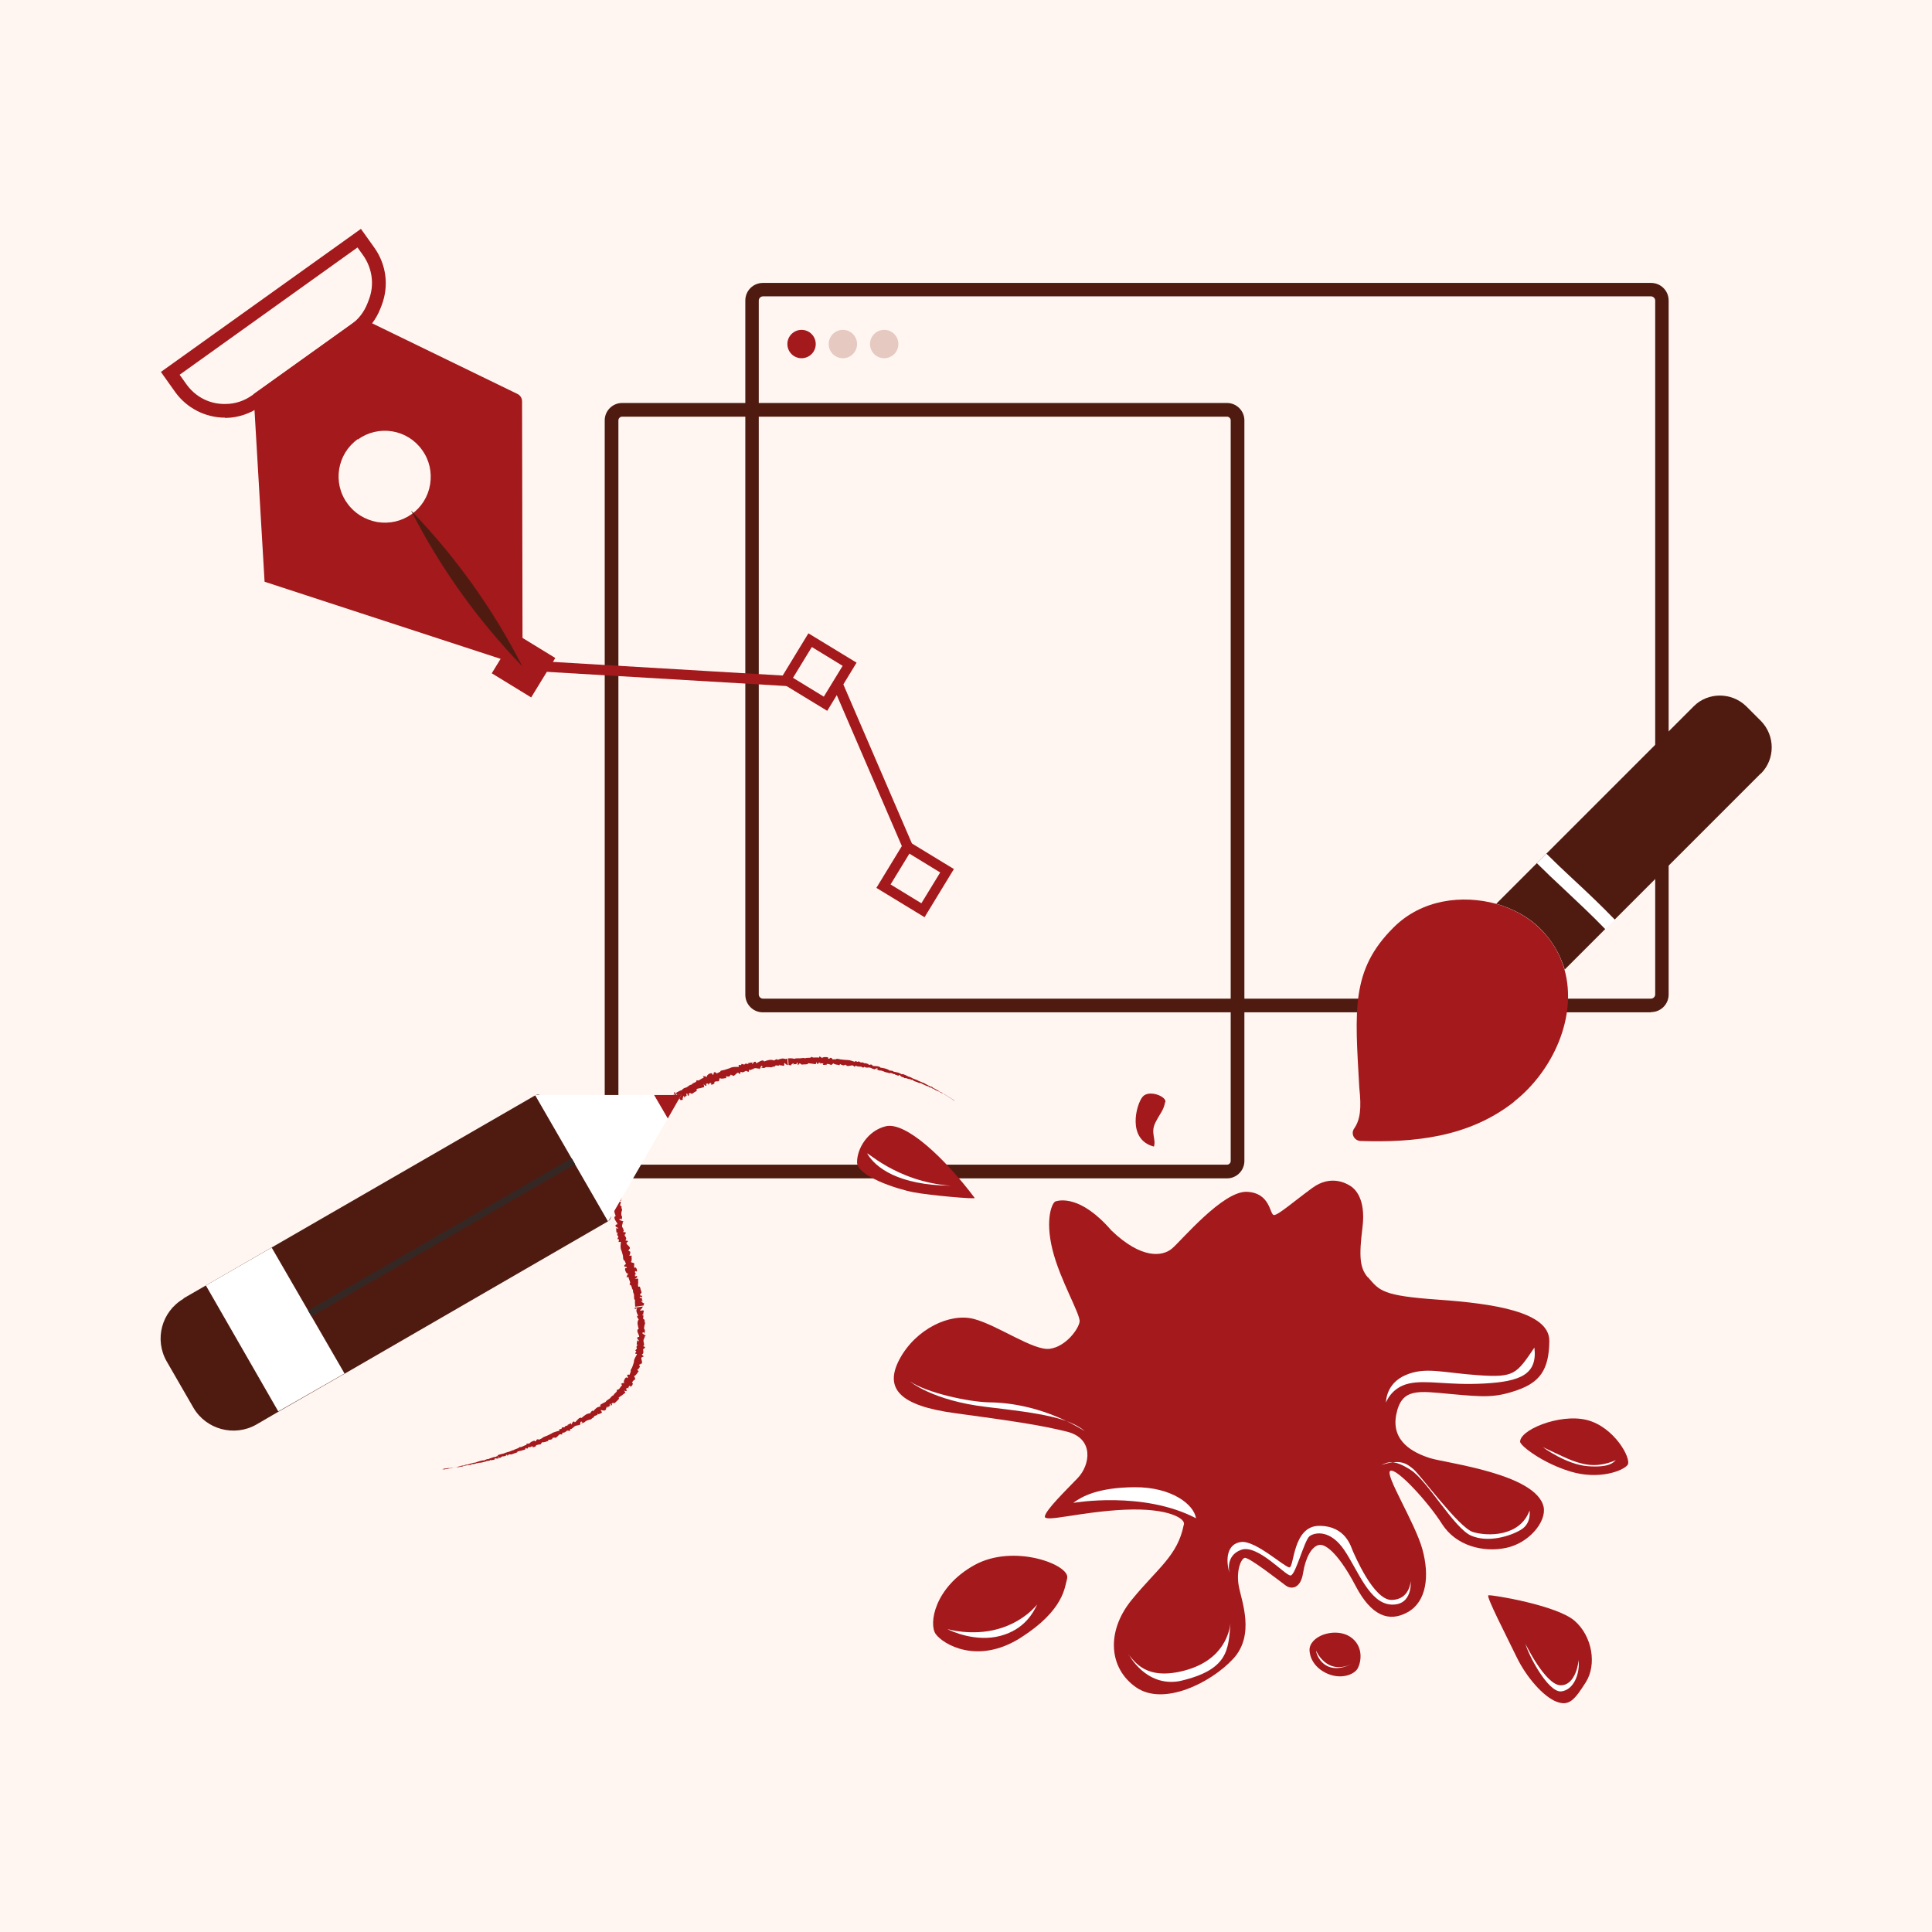 <?xml version="1.0" encoding="UTF-8"?>
<svg id="Calque_2" data-name="Calque 2" xmlns="http://www.w3.org/2000/svg" viewBox="0 0 79.01 79.01">
  <defs>
    <style>
      .cls-1 {
        fill: #a3191c;
      }

      .cls-2 {
        fill: #fff6f1;
      }

      .cls-3 {
        fill: #fff;
      }

      .cls-4 {
        fill: #e6c9c1;
      }

      .cls-5 {
        fill: #4f1b11;
      }

      .cls-6 {
        fill: #352723;
      }
    </style>
  </defs>
  <g id="Calque_2-2" data-name="Calque 2">
    <g id="illustration">
      <rect class="cls-2" width="79.01" height="79.01"/>
      <g>
        <g>
          <path class="cls-5" d="M67.51,41.4H31.2c-.4,0-.72-.32-.72-.72V12.29c0-.4.32-.72.72-.72h36.32c.4,0,.72.32.72.72v28.38c0,.4-.32.72-.72.72ZM31.2,12.12c-.09,0-.17.08-.17.17v28.38c0,.09.08.17.17.17h36.32c.09,0,.17-.08.17-.17V12.29c0-.09-.08-.17-.17-.17H31.2Z"/>
          <circle class="cls-1" cx="32.78" cy="14.07" r=".58"/>
          <circle class="cls-4" cx="34.47" cy="14.07" r=".58"/>
          <circle class="cls-4" cx="36.16" cy="14.07" r=".58"/>
        </g>
        <path class="cls-5" d="M50.18,48.19h-24.74c-.39,0-.71-.32-.71-.71v-30.29c0-.39.32-.71.71-.71h24.74c.39,0,.71.32.71.71v30.29c0,.39-.32.71-.71.71ZM25.44,17.04c-.08,0-.15.07-.15.15v30.29c0,.08.07.15.15.15h24.74c.08,0,.15-.07.15-.15v-30.29c0-.08-.07-.15-.15-.15h-24.74Z"/>
        <g>
          <g>
            <path class="cls-1" d="M36.98,44.09s.11,0,.13,0c.02,0-.09,0-.04.01.05.01.07.02.1.03.04.01.04-.02.07,0,.04.02-.07.01,0,.03.07.02,0-.02.07,0,.07.03.02.04.13.07.04.02.12.04.16.06.04.01,0-.01.04,0,.04.01.11.06.15.07.03.02.11.05.13.06.02,0,.05,0,.05,0,0,0,0,.03.05.05.05.02.01-.01.04,0,.02.01.05.02.06.03.01,0-.03,0,0,.01.04,0,.07.03.09.04.05.03,0,0,0,0,0,0,.03.02.05.03.02,0,.08.04.1.05,0,0-.03-.02.02,0,.05.03.09.05.13.07.03.02.07.02.1.04.04.03.15.09.21.13,0,0,.04.02.06.04.05.03.04.02.08.05.02.01.02.01.04.03.01,0,.02.01.03.02h-.02s-.07-.06-.09-.07c-.01,0-.03-.02-.05-.03-.06-.04-.1-.06-.16-.1-.02-.01-.03-.02-.05-.03-.04-.02-.07-.05-.11-.07,0,0-.01-.02-.06-.04-.05-.03-.02,0-.07-.03-.05-.03.02,0-.04-.03-.05-.03-.18-.11-.21-.11,0-.02-.05-.04-.09-.07,0,0,.01.03-.04,0-.04-.02-.12-.06-.17-.09-.05-.02-.04-.03-.08-.05-.01,0-.05-.01-.09-.03-.05-.02-.1-.04-.14-.06-.06-.04-.12-.05-.19-.08-.03-.01-.07-.03-.1-.05-.03-.02-.07-.03-.11-.04-.04-.02-.09-.04-.12-.06-.06-.02-.1-.04-.12-.05l-.04.11s.05.03.09.04Z"/>
            <path class="cls-1" d="M36.87,43.93c-.07-.03-.08-.05-.16-.07-.06-.01-.12-.03-.19-.04.06-.02-.1-.04-.14-.04-.1-.08-.25-.1-.38-.12-.01-.07-.27-.06-.31-.07-.04,0,.02-.03-.04-.05-.06-.02-.08.02-.13.01-.05,0,.05-.03.02-.03-.03,0-.16-.05-.18-.05-.02,0,.05.05.02.03-.03-.02-.11-.07-.15-.05-.04.02-.11-.07-.13-.04-.04.04-.05,0-.11-.02-.05-.01.01.06-.05.03-.07-.03-.17-.06-.26-.07h0c-.11,0-.15-.01-.26-.02-.07,0-.11-.03-.19-.03-.04,0-.02.02-.06.02h-.13s-.01-.06-.07-.06c-.05,0-.02.04-.08.04-.06,0,.02-.04-.04-.06-.06-.02-.21-.02-.24.04,0-.05-.06-.05-.11-.08,0,0,.02.07-.04.05-.03-.01-.14,0-.19,0-.05,0-.05-.03-.09-.03,0,.03-.05.04-.1.04-.05,0-.11,0-.15.02-.07-.03-.14,0-.21,0-.04,0-.07,0-.11,0-.04,0-.08,0-.11.02-.05,0-.09-.02-.14-.02-.06,0-.1,0-.13,0l.02.27s.06.02.1.02c-.01-.04.09-.09.12-.09.02,0-.08.08-.03.05.05-.02.07,0,.11-.01.04,0,.02-.07.07-.06.04.01-.06.09.02.08.08-.02,0-.04.06-.05.07,0,.04.07.15.04.04,0,.13,0,.17-.01.04,0,0-.04.03-.04.04,0,.12.02.16.02.04,0,.12.02.14.02.02,0,.04-.09.04-.1,0,.02.01.09.06.09.05,0,0-.06.03-.05.03,0,.06,0,.07.01.01,0-.03.06,0,.03.04-.03.07-.02.1-.01.06.02,0,.02,0,.04,0,.02.04.02.06.02.02,0,.1-.01.11-.01,0,0-.04-.03.02-.03.06,0,.1.02.14.04.04.01.07-.06.11-.06.04.05.17.05.24.07,0,0,.02-.06.04-.04.05.04.09.04.14.05,0,0,.02-.01.04-.02.08-.03,0,.01.07.02,0,0,0,.02.02.02.07.02.17-.03.23-.02.06.01.03.05.07.05.04,0,.05-.06.08-.03.03.03.13.03.18.03.05,0,0,.01.02,0,.02,0,.04.04.08.04.04,0,.02-.04.05-.03.03,0,.03.02.06.03.03,0,.05,0,.07,0,.02,0,0,.01,0,0,.13-.02.15.04.28.07-.03,0-.03.01,0,0,.03,0,.07-.05.11-.04.04,0,.02.04.03.04.01,0-.08-.03-.05,0,.03.02.11.06.18.05.04.01.05.02.09.03.05.02.05.02.1.04.03.01.09.01.12.03.04.02.06,0,.09,0,.03,0,.14.06.13.05,0-.01.02-.02.05.02.05,0,.09.04.13.04.05,0,0-.04.05-.03.02.03.05.06.1.09l.04-.11c-.1-.04-.03,0-.06,0Z"/>
            <path class="cls-1" d="M32.16,43.31c-.08,0-.1-.03-.18-.02-.06.01-.13.03-.19.06.04-.08-.11,0-.14.02-.13-.06-.27-.01-.4.04-.05-.12-.27.06-.31.07-.04.01,0-.06-.06-.06-.07,0-.07.07-.11.09-.05.02.03-.07,0-.06-.03,0-.17.02-.19.03-.02.01.07.05.04.04-.04,0-.14-.05-.16,0-.02.05-.13-.04-.14,0-.01.08-.05.02-.1.03-.05,0,.04.08-.03.08-.07,0-.19,0-.27.02h0c-.1.05-.14.05-.25.09-.07.03-.12.02-.19.05-.04.01,0,.04-.05.05l-.12.06s-.05-.07-.1-.05c-.05.02,0,.07-.05.1-.05.03,0-.06-.07-.06-.07,0-.2.07-.19.17-.04-.06-.08-.04-.15-.05-.01,0,.06.08,0,.08-.04,0-.12.07-.17.09-.05.02-.06-.01-.1,0,.01.05-.02.07-.07.09-.05.02-.1.04-.13.09-.08,0-.12.06-.19.1-.03.02-.07.02-.11.04-.04.02-.07.04-.09.08-.05.01-.09.03-.13.05-.06.03-.09.05-.12.07l.19.29s.06,0,.1-.02c-.04-.04.02-.15.04-.16.02-.01-.02.12.01.07.03-.05.06-.04.09-.06s-.03-.1.02-.1c.05,0,.01.14.07.08.06-.05-.03-.05.03-.09.06-.04.08.07.16-.01.03-.03.11-.06.14-.09.03-.03-.03-.04,0-.07.04-.03.12-.03.16-.04.04-.02.12-.03.14-.04.02-.02-.02-.13-.02-.15,0,.03.07.11.11.09.04-.02-.03-.07,0-.08.03,0,.06-.01.07-.01.02,0,0,.09.03.04.02-.05.06-.06.08-.06.07,0,0,.03.02.06.01.02.04,0,.06,0,.02,0,.08-.05.09-.06,0-.01-.05-.03,0-.05.06-.03.1-.01.15-.02.04,0,.03-.11.06-.13.07.05.18,0,.26,0,.01,0-.02-.09,0-.08.06.03.11.02.15,0,0-.02.01-.03.02-.04.06-.07,0,.02.08,0,0,.01.02.03.03.03.07,0,.14-.12.19-.13.06,0,.06.06.09.05.03,0,0-.12.06-.08.05.04.13-.02.17-.04.04-.03,0,.02.02,0,.02-.02.06.04.1.03.04-.02,0-.08.03-.08.03,0,.04.02.07,0,.03-.01.05-.02.06-.03.02-.01,0,.02.01.01.11-.09.16-.02.29-.03-.03,0-.02.04,0,.02.02-.02.04-.12.07-.13.04-.01.03.05.05.05.01,0-.09,0-.05.02.04.02.13.03.18-.02.04,0,.06,0,.1,0,.06,0,.06,0,.11.01.03,0,.09-.04.12-.03.05.01.05-.05.08-.05.03,0,.15.02.14,0,0-.02,0-.06.05.01.05-.03.1.02.14,0,.04-.03-.02-.08.03-.11.04.05.08.08.13.09l-.02-.27c-.1.01-.02.04-.05.04Z"/>
            <path class="cls-1" d="M27.62,44.75c-.07.04-.11.01-.17.07-.05.05-.09.1-.13.16-.02-.11-.11.05-.11.09-.16,0-.24.13-.32.25-.13-.09-.19.21-.21.25-.03.04-.04-.06-.1-.02-.06.04,0,.11-.03.15-.02.05-.03-.08-.05-.06-.02.02-.13.11-.14.14,0,.02.1,0,.06.02-.04.01-.15.04-.13.1.02.06-.15.04-.11.09.05.08-.03.05-.06.09-.04.04.1.05.03.09-.06.04-.16.11-.21.19h0c-.05.1-.07.14-.13.24-.04.07-.08.09-.11.16-.02.04.02.04,0,.07l-.05.13s-.09-.02-.11.03c-.02.05.06.05.04.11-.02.06-.05-.04-.1,0-.05.05-.09.2,0,.26-.08-.02-.1.03-.16.06,0,0,.12.02.07.07-.03.03-.03.14-.06.19-.02.05-.06.04-.07.08.05.02.04.07.02.12-.02.05-.03.11-.01.16-.06.07-.03.13-.05.21,0,.04-.02.07-.04.11-.01.04-.02.08,0,.12-.02.05-.04.09-.05.14-.01.07-.02.11-.02.14l.37.02s.04-.05.05-.09c-.06,0-.11-.11-.11-.13,0-.02.09.09.07.04-.02-.05,0-.07,0-.11,0-.04-.1-.04-.07-.08.03-.04.12.08.11,0,0-.08-.06,0-.06-.08,0-.07.11-.01.1-.13,0-.04.03-.12.02-.17,0-.04-.06,0-.05-.05,0-.04.07-.1.08-.14,0-.04.07-.11.07-.12,0-.02-.12-.08-.14-.09.03.01.14.03.16-.01.01-.05-.08-.03-.07-.06.01-.02.03-.05.04-.06.01-.01.08.06.05.01-.03-.05,0-.08.01-.1.05-.05.03.02.06.03.03,0,.04-.03.05-.04.01-.01.02-.1.01-.11,0-.01-.06.02-.04-.04.03-.06.07-.08.1-.11.03-.03-.06-.11-.06-.14.1,0,.14-.12.2-.16,0,0-.09-.06-.06-.07.07-.01.1-.05.13-.09,0-.02-.02-.03-.02-.05,0-.1.01.02.07-.05.02,0,.03.01.04,0,.06-.04,0-.19.05-.23.04-.04.09.01.11-.01.02-.03-.08-.11-.02-.11.07,0,.09-.09.11-.14.01-.05.02.01.02-.01,0-.03.08,0,.1-.03.02-.04-.06-.07-.04-.09.02-.02.05,0,.06-.03.01-.03.02-.05.03-.07,0-.02.02.01.02,0,.02-.15.12-.1.22-.19-.02.02.01.05.02.01,0-.04-.05-.14-.03-.17.02-.03.07.03.08.03.01,0-.08.03-.03.04.05,0,.13-.03.14-.12.03-.02.05-.04.08-.05.05-.02.05-.02.1-.04.03-.01.05-.08.08-.09.05,0,.01-.07.04-.09.02-.02.14-.05.12-.07-.02-.01-.03-.07.05-.01.02-.05.1-.02.12-.07.02-.05-.07-.08-.05-.14.06.04.12.05.18.05l-.19-.29c-.08.06.01.05-.02.07Z"/>
            <path class="cls-1" d="M25.17,48.79c0,.08-.06.1-.05.18,0,.07.03.13.05.2-.11-.05-.03.12,0,.15-.1.13-.04.27.01.41-.15.05.06.27.07.32,0,.05-.07,0-.08.07,0,.07.09.07.11.11.02.05-.08-.03-.08,0,0,.03,0,.17.02.19.01.02.07-.07.05-.04-.01.04-.06.14,0,.16.06.02-.06.14,0,.14.09,0,.02.05.03.1,0,.05.1-.04.09.03-.01.07-.02.19,0,.27h0c.04.1.05.14.08.25.02.07,0,.12.03.19.01.04.04.01.05.05l.05.12s-.08.04-.07.09c.02.05.08,0,.1.05.02.05-.07,0-.07.07,0,.06.05.2.15.2-.08.03-.06.08-.09.14,0,.01.1-.05.09.02,0,.03.05.13.06.18,0,.05-.03.06-.02.1.05,0,.06.04.08.08.01.05.02.1.06.14-.02.08.03.13.04.2,0,.03,0,.07,0,.11,0,.04.01.07.04.1,0,.05-.01.09,0,.14,0,.06,0,.1.01.13l.34-.05s.02-.06.02-.1c-.05.02-.12-.08-.13-.1,0-.02.11.07.07.02-.03-.05-.02-.07-.03-.11-.01-.04-.1,0-.09-.05.01-.05.13.04.1-.04-.03-.07-.05.02-.08-.05-.02-.07.1-.06.04-.16-.02-.04-.03-.13-.05-.17-.02-.04-.05.02-.07-.02-.02-.04,0-.13,0-.17-.01-.04,0-.13,0-.14-.01-.02-.14,0-.16,0,.03,0,.13-.05.12-.1-.01-.05-.08.02-.09-.01,0-.03,0-.06,0-.07,0-.02.1,0,.05-.02-.05-.02-.05-.06-.05-.09,0-.07.04,0,.06-.01.03,0,.01-.04.02-.07,0-.02-.04-.09-.06-.1-.01,0-.04.05-.05,0-.02-.06,0-.11,0-.15,0-.04-.11-.04-.14-.07.06-.07.02-.19.03-.26,0-.01-.11.02-.09-.01.04-.06.04-.11.03-.16-.02,0-.03-.01-.05-.02-.08-.06.02,0,.01-.08.02,0,.03-.02.03-.03.01-.08-.13-.14-.14-.2,0-.06.07-.06.06-.09,0-.04-.14,0-.09-.06.05-.05-.01-.13-.04-.17-.03-.04.02,0,0-.02-.02-.02.06-.06.04-.1-.02-.04-.1,0-.1-.03,0-.03.03-.04.02-.07-.01-.03-.02-.05-.04-.06-.01-.02.02,0,.02-.01-.11-.11-.01-.16-.02-.29,0,.03.05.02.02,0-.03-.02-.15-.04-.16-.07-.01-.04.07-.03.07-.05,0-.01-.02.09.01.05.03-.04.05-.13,0-.18,0-.04,0-.06,0-.1.01-.06.01-.06.03-.11.01-.03-.04-.09-.02-.12.02-.04-.06-.06-.06-.08,0-.03.05-.14.02-.14-.02,0-.08-.02.02-.05-.03-.05.04-.09.02-.13-.03-.04-.12,0-.15-.04.07-.03.12-.06.15-.12l-.37-.02c0,.11.05.03.05.06Z"/>
            <path class="cls-1" d="M26.05,53.47c0,.07-.04.1-.02.17.02.06.04.12.07.18-.1-.04-.01.11.02.14-.09.12-.03.26,0,.39-.14.03.03.26.02.31,0,.04-.06-.01-.08.05-.01.06.06.08.07.13,0,.05-.06-.05-.07-.02,0,.03-.03.15-.02.18,0,.02.07-.05.05-.02-.02.03-.09.1-.05.14.04.04-.09.1-.05.12.07.04,0,.05-.01.1-.02.05.1,0,.06.06-.03.06-.09.15-.11.23h0c0,.1-.03.14-.06.24-.02.07-.05.1-.08.16-.01.04.02.03,0,.07l-.04.12s-.08-.02-.1.02c-.02.04.05.05.02.1-.02.05-.04-.04-.08,0-.04.04-.11.15-.06.23-.06-.03-.08,0-.14.03,0,0,.09.04.03.07-.03.02-.07.11-.11.14-.04.03-.06.01-.09.04.02.03,0,.07-.04.1-.03.03-.08.07-.09.11-.07.02-.1.08-.15.13-.03.02-.06.04-.09.06-.03.02-.06.04-.08.08-.04.02-.08.04-.12.06-.05.03-.09.05-.11.07l.15.22s.06-.02.1-.03c-.03-.03.03-.13.05-.14.02-.02-.03.11,0,.06.03-.05.06-.04.09-.07.03-.03-.02-.08.02-.09.04-.01.01.11.06.06.05-.06-.03-.03.02-.08.05-.05.08.04.15-.05.03-.03.1-.09.13-.13.03-.04-.04-.03,0-.06.03-.03.11-.07.14-.1.03-.03.11-.08.12-.09.01-.02-.05-.1-.07-.11.02.02.1.06.13.02.03-.04-.05-.05-.03-.07.02-.02.04-.04.06-.05.01,0,.05.07.04.02,0-.05.02-.08.04-.09.05-.04.02.02.04.03.02.01.04-.02.06-.04.02-.01.05-.1.04-.11,0-.01-.06.02-.02-.04.03-.06.07-.08.11-.11.03-.03-.04-.1-.03-.14.08-.02.13-.14.18-.2,0,0-.08-.04-.05-.06.06-.03.08-.08.1-.12,0-.01-.02-.03-.02-.05-.03-.09.01.01.05-.07.01,0,.03,0,.04,0,.05-.07-.03-.19-.01-.24.02-.05.08-.03.09-.06,0-.04-.11-.06-.05-.09.06-.03.04-.13.03-.18,0-.05.02,0,.01-.02-.01-.02.07-.04.07-.08,0-.04-.08-.03-.07-.05,0-.03.04-.03.03-.06,0-.03,0-.05-.02-.07,0-.02.02,0,.02,0-.07-.13.02-.16.04-.3,0,.03.04.03.02,0-.02-.03-.12-.06-.13-.1,0-.04.06-.03.07-.04,0-.01-.03.08,0,.05.03-.03.06-.12,0-.19,0-.04,0-.06.01-.1.01-.06.01-.06.03-.11.01-.03-.03-.09-.02-.12.02-.05-.05-.06-.06-.08,0-.03.03-.15,0-.14-.02,0-.08,0,.02-.05-.04-.05.03-.1,0-.14-.03-.04-.11.03-.15-.02.06-.04.1-.09.12-.15l-.34.05c.02.1.05.01.06.05Z"/>
            <path class="cls-1" d="M24.55,57.51c-.06.04-.1.02-.16.07-.05.04-.09.09-.14.14,0-.09-.1.04-.12.08-.14,0-.24.1-.35.19-.08-.07-.22.15-.26.17-.04.02-.01-.05-.07-.02-.06.02-.04.08-.08.11-.04.03.01-.06-.01-.05-.03.01-.15.07-.16.08-.02.02.07.01.04.02-.03,0-.13,0-.14.05-.01.04-.13,0-.13.05,0,.06-.04.03-.09.05-.05.02.05.05-.02.06-.07.02-.17.05-.25.08h0c-.09.06-.13.07-.23.12-.07.03-.11.04-.17.07-.04.02-.01.03-.05.04l-.12.06s-.03-.04-.08-.01c-.05.02,0,.04-.06.07-.05.02,0-.03-.06-.02-.06.01-.19.08-.2.13-.02-.03-.07-.01-.12,0,0,0,.04.04-.02.05-.03,0-.13.06-.17.07-.05.02-.05,0-.09.01,0,.02-.04.04-.09.06-.05.02-.1.03-.14.06-.07.01-.13.05-.19.07-.03,0-.07.02-.11.03-.04.01-.07.02-.1.04-.05.01-.09.02-.13.03-.06.02-.1.03-.13.04l.03.11s.06,0,.1-.01c-.02-.01.09-.06.11-.07.02,0-.07.06-.02.03.05-.02.07-.02.1-.03.04-.01.01-.04.06-.05.04,0-.04.06.03.03.07-.03-.01-.02.06-.04.07-.02.05.03.15-.02.04-.02.12-.04.17-.06.04-.02-.01-.02.03-.04.04-.02.12-.02.16-.04.04-.01.12-.03.14-.04.02-.01.02-.07.02-.08,0,.01.04.05.08.04.05-.02,0-.04.02-.05.03,0,.06-.01.07-.02.02,0-.01.05.02.02.03-.03.06-.04.09-.04.06-.01,0,.02,0,.03,0,.01.04,0,.06,0,.02,0,.09-.04.1-.05,0,0-.05,0,.01-.03.06-.02.1-.03.15-.03.04,0,.05-.07.08-.09.06.02.17-.03.25-.05.01,0-.01-.06.01-.05.06,0,.1,0,.15-.03,0-.01.01-.02.02-.04.06-.06,0,.01.08-.02,0,0,.02.01.03.01.07-.01.13-.12.18-.14.05-.02.06.02.09,0,.03-.02,0-.09.05-.07.05.01.12-.05.16-.08.04-.03,0,.01.02,0,.01-.02.06.02.1,0,.03-.02-.01-.06.01-.07.03,0,.04,0,.06-.01.02-.02.04-.03.06-.05.01-.01,0,.01.01,0,.08-.11.15-.06.27-.12-.03.01,0,.04,0,.01.02-.03,0-.11.04-.13.03-.02.05.03.06.03.01,0-.08.02-.04.03.04,0,.13-.02.17-.08.03-.01.05-.03.09-.04.06-.02.05-.02.11-.03.03,0,.07-.07.1-.07.05,0,.03-.06.06-.07.02-.01.14-.05.13-.06-.01-.01-.02-.06.05-.01.03-.04.1-.03.12-.07.03-.04-.06-.06-.03-.11.05.02.11.03.17.02l-.15-.22c-.08.06,0,.04-.02.06Z"/>
            <path class="cls-1" d="M18.14,60.06s.01,0,.02,0c0,0,.02,0,.02,0,.06,0,.11-.02.14-.02.02,0,.06,0,.08,0,.04,0,.04-.01.08-.01.04,0,.13-.02.18-.03.05,0,0,0,.02,0,.02,0,.05,0,.09,0,.04,0,.01-.01.04-.02.03,0,.03,0,.06,0,.03,0,.05-.01.07-.02.02,0,0,0,0,0,.12-.04.16-.03.29-.05-.03,0-.02.01,0,0,.03,0,.05-.03.09-.04.04,0,.03,0,.04,0,.01,0-.08.01-.05.01.03,0,.12-.01.18-.04.04,0,.05,0,.1-.02.05,0,.05,0,.11-.01.03,0,.09-.03.12-.03.05,0,.06-.03.08-.03.03,0,.15-.02.14-.03,0,0,0-.03.05,0,.05-.02.09-.01.13-.03.04-.02-.02-.03.03-.05.04.01.08.01.13.01l-.03-.11c-.1.03-.02.02-.05.03-.07.02-.1.01-.17.04-.06.02-.12.04-.18.07.04-.04-.11.02-.14.04-.12,0-.25.05-.39.1-.04-.02-.26.07-.31.08-.04.01,0-.01-.05,0-.06.01-.07.03-.12.04-.05.01.04-.02.01-.01-.03,0-.15.03-.18.04-.02,0,.06,0,.03,0-.03,0-.12.02-.15.03-.03.01-.12.02-.13.03-.03.01-.05.01-.1.02-.04,0-.05,0-.11.02-.08.01-.04,0-.12.02,0,0-.05,0-.06.01-.02,0-.03,0-.06.01,0,0-.01,0-.02,0,0,0,0,0,0,0,.03,0,.06,0,.08-.01Z"/>
          </g>
          <path class="cls-5" d="M7.5,53.1l14.38-8.3c.11-.07.27-.02.34.09l2.73,4.73c.07.11.03.26-.09.33l-10.77,6.23-2.7,1.55-.91.53c-.9.51-2.05.2-2.57-.69l-1.09-1.89c-.52-.9-.21-2.05.69-2.57Z"/>
          <polygon class="cls-3" points="24.87 49.96 27.86 44.78 21.88 44.78 24.87 49.96"/>
          <polygon class="cls-1" points="27.31 45.74 27.86 44.78 26.75 44.78 27.31 45.74"/>
          <polygon class="cls-3" points="8.42 52.57 11.11 51.02 14.09 56.17 11.38 57.72 8.42 52.57"/>
          <rect class="cls-6" x="11.83" y="50.46" width="12.45" height=".28" transform="translate(-22.89 15.82) rotate(-30.02)"/>
        </g>
        <g>
          <path class="cls-5" d="M72.01,31.63l-8.02,8.02c-.19-.62-.51-1.2-1.05-1.72-.44-.43-1.06-.77-1.75-.97l8.08-8.08c.58-.58,1.54-.58,2.14,0l.61.61c.58.6.58,1.55,0,2.14Z"/>
          <path class="cls-1" d="M61.93,45.05c-1.87,1.48-4.14,1.68-6.29,1.61-.26-.01-.41-.3-.26-.51.25-.36.3-.83.21-1.66-.18-3.19-.35-4.82,1.4-6.56,1.16-1.16,2.82-1.34,4.19-.97.69.2,1.31.54,1.75.97.54.51.87,1.1,1.05,1.72.54,1.92-.47,4.15-2.06,5.4Z"/>
          <path class="cls-3" d="M65.65,38c-.56-.58-1.12-1.1-1.66-1.61-.41-.38-.8-.75-1.14-1.09l.39-.39c.34.34.72.7,1.13,1.08.55.51,1.11,1.04,1.68,1.63l-.4.39Z"/>
        </g>
        <g>
          <path class="cls-1" d="M55.95,52.24c.47.55.59.75,2.86.91s4.56.5,4.55,1.69c-.01,1.19-.4,1.69-1.31,2.01s-1.38.28-2.71.16-2.02-.27-2.24.84.72,1.57,1.38,1.78,4.37.64,4.65,2.01c.11.59-.59,1.46-1.53,1.66s-2.06-.08-2.63-.98-1.85-2.29-2.11-2.17,1.01,2.12,1.31,3.21.17,2.14-.6,2.57-1.49.15-2.13-1.07-1.19-1.73-1.49-1.68-.56.51-.66,1.15-.48.68-.71.51-1.52-1.18-1.68-1.13-.35.54-.24,1.15.68,2-.23,2.98-2.84,1.94-3.96,1.17-1.25-2.28-.19-3.58,1.88-1.8,2.13-3.07c.11-.23-.58-.7-2.4-.62s-3.33.54-3.28.27.82-1.02,1.34-1.56.68-1.62-.43-1.9-2.4-.46-4.6-.76-2.91-.98-2.25-2.21,2.06-1.9,3.04-1.64,2.44,1.31,3.1,1.22,1.17-.8,1.22-1.1-.8-1.7-1.11-2.96-.01-1.93.13-1.97,1.01-.28,2.28,1.19c1.23,1.18,2.09,1.07,2.48.74s2.08-2.36,3.06-2.32.93.95,1.11.95.79-.54,1.57-1.11,1.43-.16,1.57-.07.63.48.48,1.68-.11,1.66.21,2.04Z"/>
          <path class="cls-1" d="M43.64,64.55c.16-.54-2.17-1.45-3.8-.54s-1.87,2.41-1.57,2.82,1.71,1.27,3.48.14,1.79-2.07,1.89-2.41Z"/>
          <path class="cls-1" d="M36.22,46.06c.81-.2,2.4,1.28,3.64,2.93.06.06-1.8-.1-2.49-.23s-2.32-.66-2.32-1.23.44-1.29,1.17-1.47Z"/>
          <path class="cls-1" d="M62.17,59c-.1-.49,1.59-1.21,2.72-.93s1.85,1.6,1.67,1.84-1.17.62-2.33.27-2.02-1.04-2.05-1.19Z"/>
          <path class="cls-1" d="M60.88,65.24c.17-.02,2.78.41,3.51,1.04s.92,1.8.46,2.52-.68.99-1.2.79-1.22-.98-1.63-1.83-1.27-2.51-1.15-2.52Z"/>
          <path class="cls-1" d="M53.56,67.39c.12-.56,1.11-.82,1.66-.45s.45,1.01.31,1.28-.73.5-1.34.18-.66-.86-.63-1.01Z"/>
          <path class="cls-1" d="M47.66,45.07c.05-.23-.67-.52-.93-.22s-.66,1.75.46,2.04c.1-.3-.15-.56.06-.98s.32-.46.4-.84Z"/>
          <path class="cls-3" d="M43.89,61.46c.34-.25.99-.63,2.51-.64s2.43.71,2.51,1.27c-2.16-1.13-5.01-.63-5.01-.63Z"/>
          <path class="cls-3" d="M38.74,66.62s.99.3,2.07,0,1.61-1.01,1.61-1.01c-.15.3-.49,1.02-1.51,1.29s-2.02-.2-2.17-.28Z"/>
          <path class="cls-3" d="M53.82,67.5s.43,1.06,1.5.53c-1.13.57-1.49-.33-1.5-.53Z"/>
          <path class="cls-3" d="M46.15,67.66c.25.28.71,1.09,2.32.65s1.81-1.62,1.85-1.92c-.09,1.07-.07,1.9-2.08,2.36-1.39.25-2.08-1.09-2.08-1.09Z"/>
          <path class="cls-3" d="M35.48,47.2c-.15-.24,1.13,1.13,3.41,1.29-2.17-.02-3.08-.75-3.41-1.29Z"/>
          <path class="cls-3" d="M62.38,67.22s.82,1.69,1.44,1.7.75-.97.73-1.05c.08.5-.16,1.24-.7,1.3s-1.36-1.51-1.47-1.96Z"/>
          <path class="cls-3" d="M66.08,59.71c-.09.09-.26.32-1.15.25s-1.84-.78-1.84-.78c.8.36,1.25.64,1.86.72s1.13-.19,1.13-.19Z"/>
          <path class="cls-3" d="M57.69,64.65s.1,1.01-.79.97-1.35-1.37-1.92-2.22-1.2-.74-1.42-.58-.57,1.59-.78,1.61-1.35-1.29-2.02-1.05-.48.95-.48.95c-.17-.57-.1-1.2.48-1.27s1.77,1.03,1.97,1.04.13-1.7,1.22-1.7,1.3.87,1.37,1.02.85,2.02,1.59,2.01.78-.76.78-.76Z"/>
          <path class="cls-3" d="M62.55,61.76s.1.53-.35.8-1.35.54-2.04.24-1.78-2.24-2.46-2.68-.92-.34-1.21-.21c.8-.25,1.03-.06,1.31.17s1.86,2.39,2.43,2.57,1.94.22,2.33-.9Z"/>
          <path class="cls-3" d="M37.21,56.49s.91.79,3.15,1.05,3.34.44,4.01.99c-1.57-.97-3.04-1.17-3.89-1.18s-2.59-.39-3.27-.86Z"/>
          <path class="cls-3" d="M56.68,57.36s.21-.62.94-.78,1.57.08,3.07,0,2.19-.38,2.06-1.47c-.74,1.09-.82,1.23-2.29,1.13s-2.17-.36-2.99,0-.79,1.13-.79,1.13Z"/>
        </g>
        <g>
          <path class="cls-1" d="M33.83,29.07l-1.97-1.2,1.2-1.97,1.97,1.2-1.2,1.97ZM32.43,27.72l1.26.77.77-1.26-1.26-.77-.77,1.26Z"/>
          <path class="cls-1" d="M37.81,37.51l-1.97-1.2,1.2-1.97,1.97,1.2-1.2,1.97ZM36.42,36.17l1.26.77.77-1.26-1.26-.77-.77,1.26Z"/>
          <rect class="cls-1" x="20.47" y="26.28" width="1.89" height="1.89" transform="translate(17.37 -7.18) rotate(31.49)"/>
          <rect class="cls-1" x="26.91" y="22.41" width=".42" height="10.29" transform="translate(-1.99 52.99) rotate(-86.61)"/>
          <rect class="cls-1" x="35.48" y="27.68" width=".42" height="7.25" transform="translate(-9.48 16.68) rotate(-23.32)"/>
          <path class="cls-1" d="M9.2,17.08c-.8,0-1.56-.39-2.03-1.04l-.59-.83,8.18-5.85.55.77c.49.69.6,1.56.3,2.35l-.05.13c-.18.46-.48.85-.88,1.13l-4.03,2.88c-.41.29-.9.46-1.4.47-.02,0-.03,0-.05,0ZM7.35,15.33l.27.38c.37.52.96.83,1.61.81.39,0,.77-.13,1.09-.36l4.03-2.88c.31-.22.54-.52.68-.88l.05-.13c.24-.61.15-1.29-.23-1.83l-.23-.32-7.28,5.21Z"/>
          <g>
            <path class="cls-1" d="M21.1,26.79l-.02-10.38s-.01-.04-.03-.05l-6.27-3.05-4.12,2.94.43,7.33,9.95,3.26s.07-.01.07-.05ZM14.47,17.73c.97-.69,2.32-.48,3.01.49s.47,2.33-.5,3.02-2.31.47-3.01-.51-.47-2.31.5-3.01Z"/>
            <path class="cls-1" d="M21.13,27.14l-.18-.04-10.13-3.31-.45-7.67,4.37-3.13,6.42,3.12c.11.05.19.17.19.3l.02,10.52-.25.21ZM11.35,23.38l9.47,3.1-.02-9.93-6-2.92-3.86,2.76.41,6.98ZM15.74,21.92c-.14,0-.27-.01-.41-.03-.64-.11-1.2-.46-1.58-.99-.78-1.09-.53-2.61.56-3.39h0c.53-.38,1.17-.53,1.82-.42.64.1,1.21.45,1.59.98.38.53.53,1.18.42,1.82-.11.64-.46,1.21-.99,1.58-.42.3-.9.45-1.41.45ZM14.63,17.96h0c-.84.6-1.04,1.78-.43,2.62.29.41.73.68,1.23.77.49.08.99-.03,1.4-.32.41-.29.68-.73.76-1.22.08-.5-.03-1-.33-1.41-.29-.41-.73-.68-1.22-.76-.5-.08-1,.04-1.4.33Z"/>
          </g>
          <path class="cls-5" d="M16.81,20.88c1.83,1.9,3.35,4.02,4.55,6.37-1.83-1.9-3.35-4.02-4.55-6.37h0Z"/>
        </g>
      </g>
    </g>
  </g>
</svg>